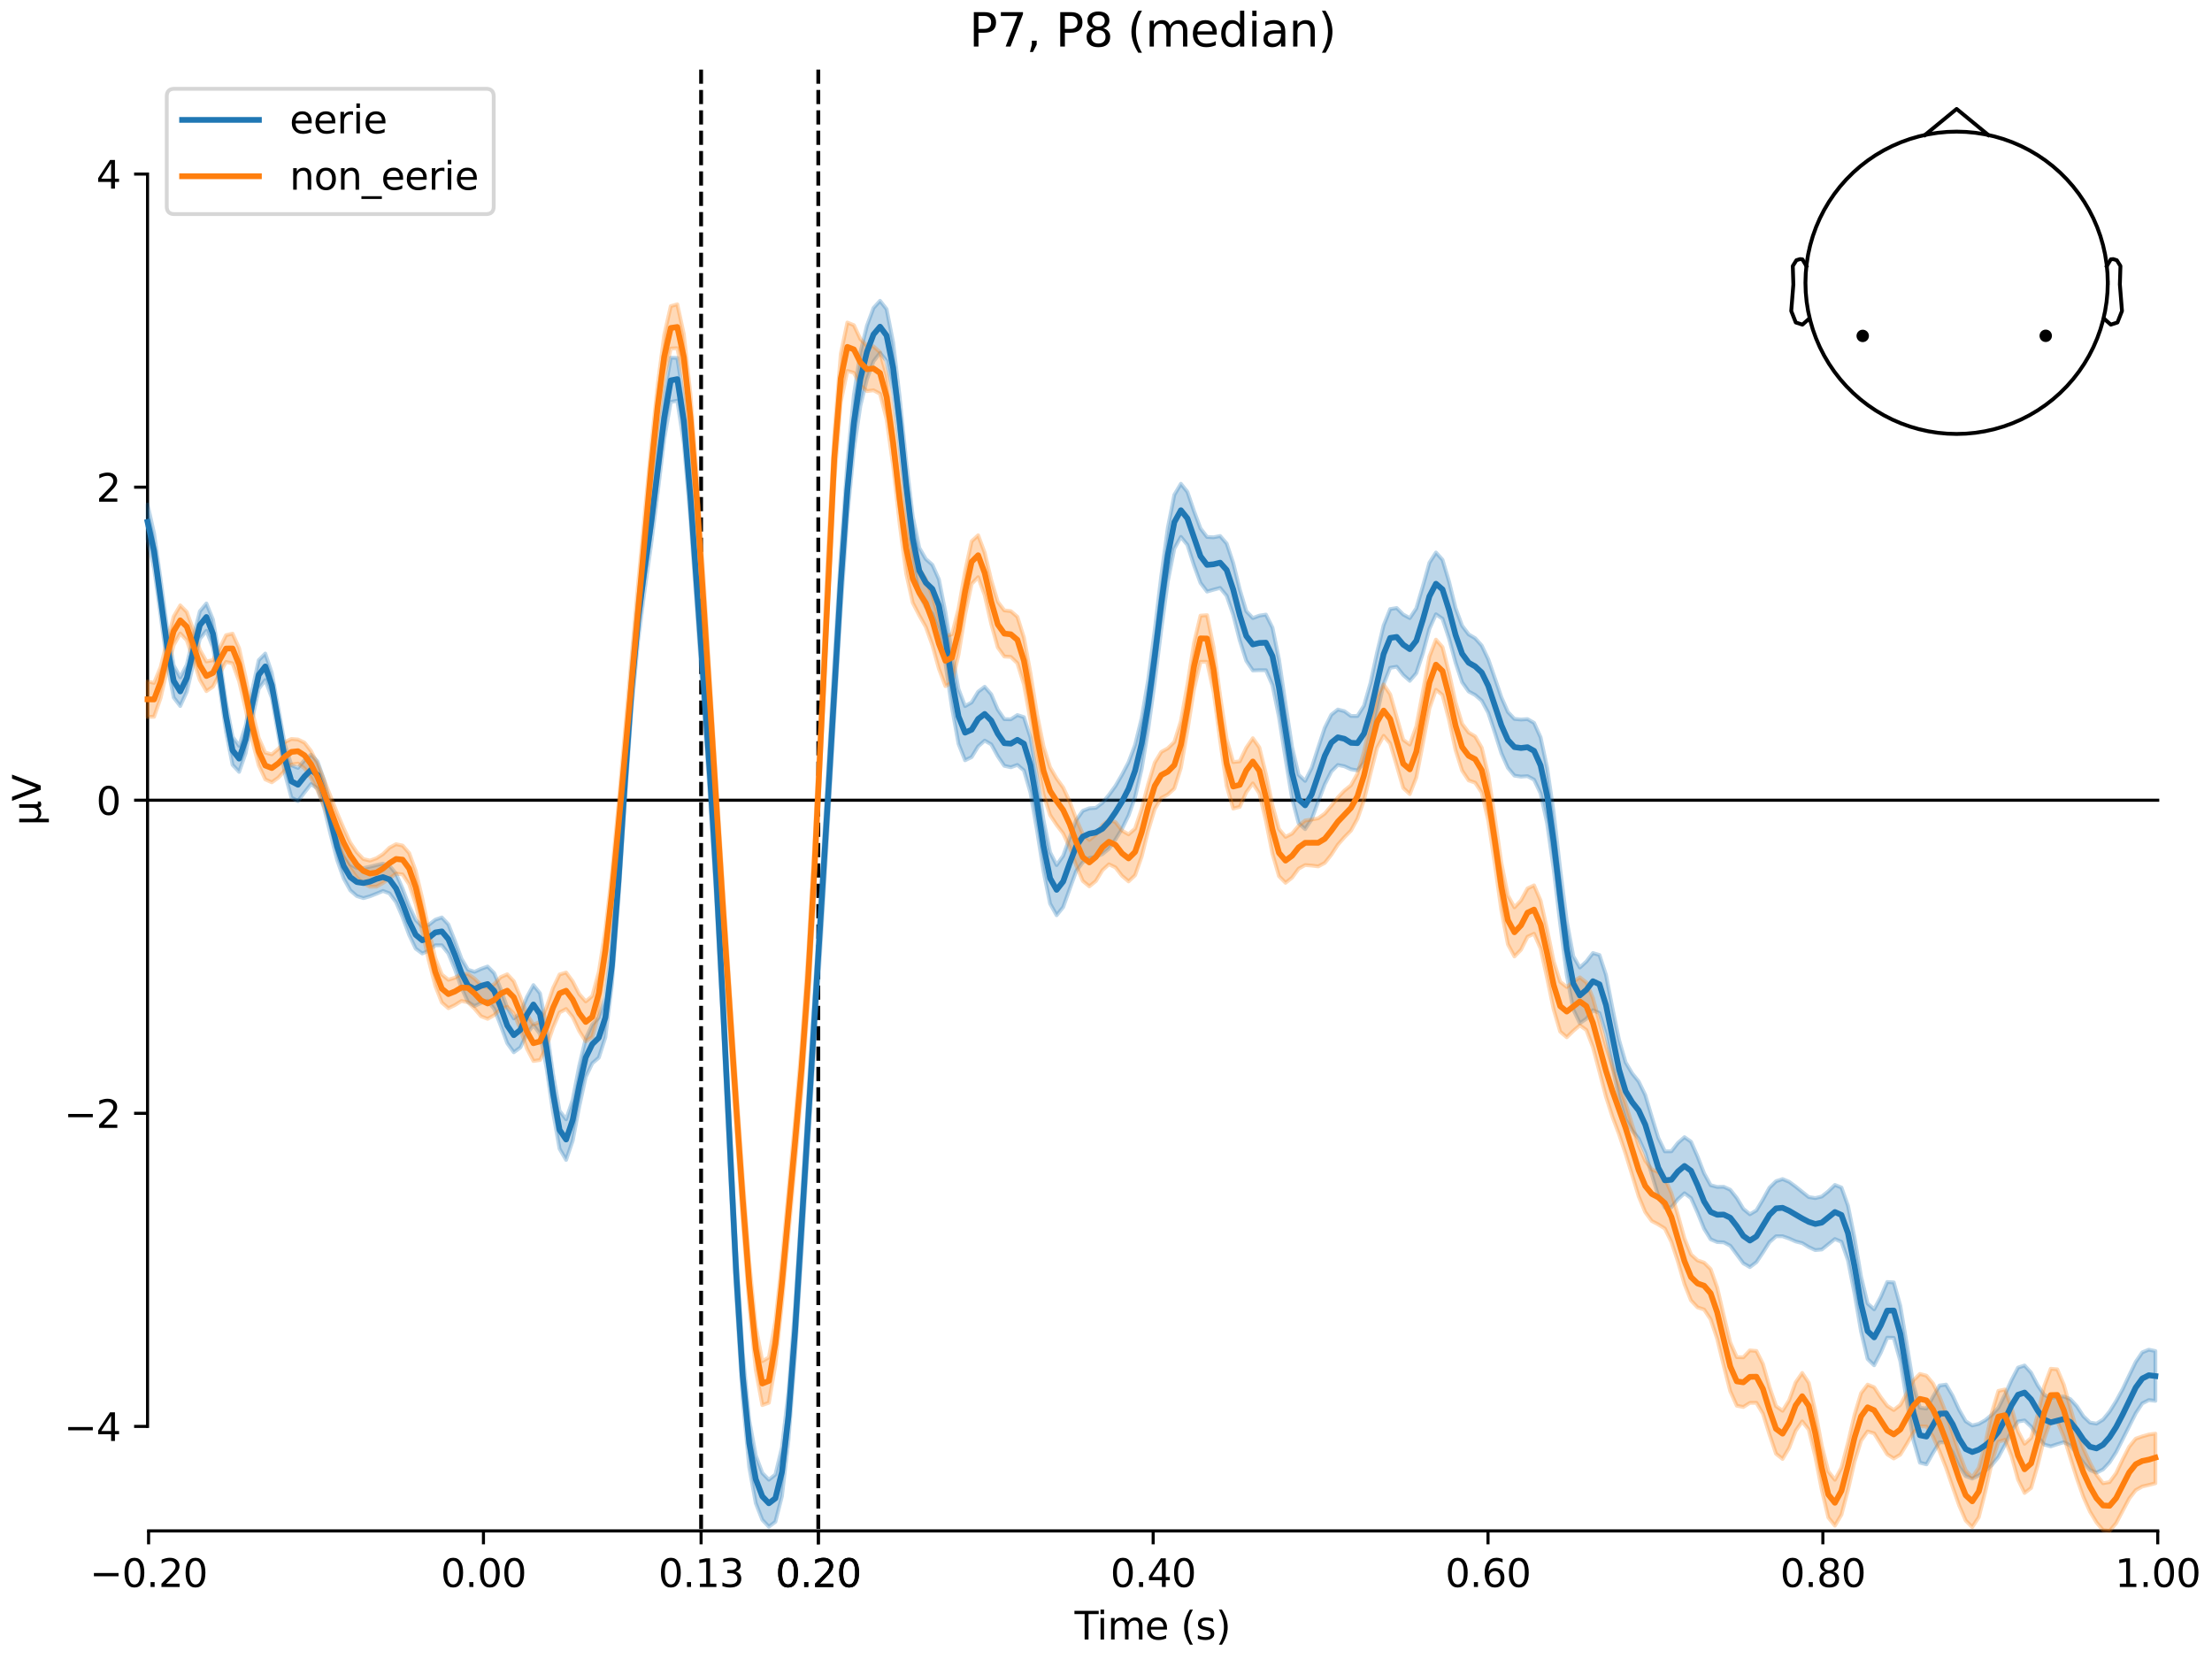 <?xml version="1.0" encoding="utf-8" standalone="no"?>
<!DOCTYPE svg PUBLIC "-//W3C//DTD SVG 1.1//EN"
  "http://www.w3.org/Graphics/SVG/1.1/DTD/svg11.dtd">
<svg xmlns:xlink="http://www.w3.org/1999/xlink" width="576pt" height="432pt" viewBox="0 0 576 432" xmlns="http://www.w3.org/2000/svg" version="1.1">
 <defs>
  <style type="text/css">*{stroke-linejoin: round; stroke-linecap: butt}</style>
 </defs>
 <g id="figure_1">
  <g id="patch_1">
   <path d="M 0 432 
L 576 432 
L 576 0 
L 0 0 
z
" style="fill: #ffffff"/>
  </g>
  <g id="axes_1">
   <g id="patch_2">
    <path d="M 38.421 398.644 
L 561.867 398.644 
L 561.867 18.118 
L 38.421 18.118 
L 38.421 398.644 
z
" style="fill: none; opacity: 0"/>
   </g>
   <g id="patch_3">
    <path d="M 38.421 371.433 
L 38.421 45.329 
" style="fill: none; stroke: #000000; stroke-width: 0.8; stroke-linejoin: miter; stroke-linecap: square"/>
   </g>
   <g id="LineCollection_1">
    <path d="M 182.566 18.118 
L 182.566 398.644 
" clip-path="url(#p939579592b)" style="fill: none; stroke-dasharray: 3.7,1.6; stroke-dashoffset: 0; stroke: #000000"/>
    <path d="M 213.084 18.118 
L 213.084 398.644 
" clip-path="url(#p939579592b)" style="fill: none; stroke-dasharray: 3.7,1.6; stroke-dashoffset: 0; stroke: #000000"/>
   </g>
   <g id="matplotlib.axis_1">
    <g id="xtick_1">
     <g id="line2d_1">
      <defs>
       <path id="mfad7d2e19e" d="M 0 0 
L 0 3.5 
" style="stroke: #000000; stroke-width: 0.8"/>
      </defs>
      <g>
       <use xlink:href="#mfad7d2e19e" x="38.693" y="398.644" style="stroke: #000000; stroke-width: 0.8"/>
      </g>
     </g>
     <g id="text_1">
      <!-- −0.20 -->
      <g transform="translate(23.37 413.242) scale(0.1 -0.1)">
       <defs>
        <path id="DejaVuSans-2212" d="M 678 2272 
L 4684 2272 
L 4684 1741 
L 678 1741 
L 678 2272 
z
" transform="scale(0.016)"/>
        <path id="DejaVuSans-30" d="M 2034 4250 
Q 1547 4250 1301 3770 
Q 1056 3291 1056 2328 
Q 1056 1369 1301 889 
Q 1547 409 2034 409 
Q 2525 409 2770 889 
Q 3016 1369 3016 2328 
Q 3016 3291 2770 3770 
Q 2525 4250 2034 4250 
z
M 2034 4750 
Q 2819 4750 3233 4129 
Q 3647 3509 3647 2328 
Q 3647 1150 3233 529 
Q 2819 -91 2034 -91 
Q 1250 -91 836 529 
Q 422 1150 422 2328 
Q 422 3509 836 4129 
Q 1250 4750 2034 4750 
z
" transform="scale(0.016)"/>
        <path id="DejaVuSans-2e" d="M 684 794 
L 1344 794 
L 1344 0 
L 684 0 
L 684 794 
z
" transform="scale(0.016)"/>
        <path id="DejaVuSans-32" d="M 1228 531 
L 3431 531 
L 3431 0 
L 469 0 
L 469 531 
Q 828 903 1448 1529 
Q 2069 2156 2228 2338 
Q 2531 2678 2651 2914 
Q 2772 3150 2772 3378 
Q 2772 3750 2511 3984 
Q 2250 4219 1831 4219 
Q 1534 4219 1204 4116 
Q 875 4013 500 3803 
L 500 4441 
Q 881 4594 1212 4672 
Q 1544 4750 1819 4750 
Q 2544 4750 2975 4387 
Q 3406 4025 3406 3419 
Q 3406 3131 3298 2873 
Q 3191 2616 2906 2266 
Q 2828 2175 2409 1742 
Q 1991 1309 1228 531 
z
" transform="scale(0.016)"/>
       </defs>
       <use xlink:href="#DejaVuSans-2212"/>
       <use xlink:href="#DejaVuSans-30" transform="translate(83.789 0)"/>
       <use xlink:href="#DejaVuSans-2e" transform="translate(147.412 0)"/>
       <use xlink:href="#DejaVuSans-32" transform="translate(179.199 0)"/>
       <use xlink:href="#DejaVuSans-30" transform="translate(242.822 0)"/>
      </g>
     </g>
    </g>
    <g id="xtick_2">
     <g id="line2d_2">
      <g>
       <use xlink:href="#mfad7d2e19e" x="125.889" y="398.644" style="stroke: #000000; stroke-width: 0.8"/>
      </g>
     </g>
     <g id="text_2">
      <!-- 0.00 -->
      <g transform="translate(114.756 413.242) scale(0.1 -0.1)">
       <use xlink:href="#DejaVuSans-30"/>
       <use xlink:href="#DejaVuSans-2e" transform="translate(63.623 0)"/>
       <use xlink:href="#DejaVuSans-30" transform="translate(95.41 0)"/>
       <use xlink:href="#DejaVuSans-30" transform="translate(159.033 0)"/>
      </g>
     </g>
    </g>
    <g id="xtick_3">
     <g id="line2d_3">
      <g>
       <use xlink:href="#mfad7d2e19e" x="182.566" y="398.644" style="stroke: #000000; stroke-width: 0.8"/>
      </g>
     </g>
     <g id="text_3">
      <!-- 0.13 -->
      <g transform="translate(171.433 413.242) scale(0.1 -0.1)">
       <defs>
        <path id="DejaVuSans-31" d="M 794 531 
L 1825 531 
L 1825 4091 
L 703 3866 
L 703 4441 
L 1819 4666 
L 2450 4666 
L 2450 531 
L 3481 531 
L 3481 0 
L 794 0 
L 794 531 
z
" transform="scale(0.016)"/>
        <path id="DejaVuSans-33" d="M 2597 2516 
Q 3050 2419 3304 2112 
Q 3559 1806 3559 1356 
Q 3559 666 3084 287 
Q 2609 -91 1734 -91 
Q 1441 -91 1130 -33 
Q 819 25 488 141 
L 488 750 
Q 750 597 1062 519 
Q 1375 441 1716 441 
Q 2309 441 2620 675 
Q 2931 909 2931 1356 
Q 2931 1769 2642 2001 
Q 2353 2234 1838 2234 
L 1294 2234 
L 1294 2753 
L 1863 2753 
Q 2328 2753 2575 2939 
Q 2822 3125 2822 3475 
Q 2822 3834 2567 4026 
Q 2313 4219 1838 4219 
Q 1578 4219 1281 4162 
Q 984 4106 628 3988 
L 628 4550 
Q 988 4650 1302 4700 
Q 1616 4750 1894 4750 
Q 2613 4750 3031 4423 
Q 3450 4097 3450 3541 
Q 3450 3153 3228 2886 
Q 3006 2619 2597 2516 
z
" transform="scale(0.016)"/>
       </defs>
       <use xlink:href="#DejaVuSans-30"/>
       <use xlink:href="#DejaVuSans-2e" transform="translate(63.623 0)"/>
       <use xlink:href="#DejaVuSans-31" transform="translate(95.41 0)"/>
       <use xlink:href="#DejaVuSans-33" transform="translate(159.033 0)"/>
      </g>
     </g>
    </g>
    <g id="xtick_4">
     <g id="line2d_4">
      <g>
       <use xlink:href="#mfad7d2e19e" x="213.084" y="398.644" style="stroke: #000000; stroke-width: 0.8"/>
      </g>
     </g>
     <g id="text_4">
      <!-- 0.20 -->
      <g transform="translate(201.952 413.242) scale(0.1 -0.1)">
       <use xlink:href="#DejaVuSans-30"/>
       <use xlink:href="#DejaVuSans-2e" transform="translate(63.623 0)"/>
       <use xlink:href="#DejaVuSans-32" transform="translate(95.41 0)"/>
       <use xlink:href="#DejaVuSans-30" transform="translate(159.033 0)"/>
      </g>
     </g>
    </g>
    <g id="xtick_5">
     <g id="line2d_5">
      <g>
       <use xlink:href="#mfad7d2e19e" x="213.084" y="398.644" style="stroke: #000000; stroke-width: 0.8"/>
      </g>
     </g>
     <g id="text_5">
      <!-- 0.20 -->
      <g transform="translate(201.952 413.242) scale(0.1 -0.1)">
       <use xlink:href="#DejaVuSans-30"/>
       <use xlink:href="#DejaVuSans-2e" transform="translate(63.623 0)"/>
       <use xlink:href="#DejaVuSans-32" transform="translate(95.41 0)"/>
       <use xlink:href="#DejaVuSans-30" transform="translate(159.033 0)"/>
      </g>
     </g>
    </g>
    <g id="xtick_6">
     <g id="line2d_6">
      <g>
       <use xlink:href="#mfad7d2e19e" x="300.28" y="398.644" style="stroke: #000000; stroke-width: 0.8"/>
      </g>
     </g>
     <g id="text_6">
      <!-- 0.40 -->
      <g transform="translate(289.147 413.242) scale(0.1 -0.1)">
       <defs>
        <path id="DejaVuSans-34" d="M 2419 4116 
L 825 1625 
L 2419 1625 
L 2419 4116 
z
M 2253 4666 
L 3047 4666 
L 3047 1625 
L 3713 1625 
L 3713 1100 
L 3047 1100 
L 3047 0 
L 2419 0 
L 2419 1100 
L 313 1100 
L 313 1709 
L 2253 4666 
z
" transform="scale(0.016)"/>
       </defs>
       <use xlink:href="#DejaVuSans-30"/>
       <use xlink:href="#DejaVuSans-2e" transform="translate(63.623 0)"/>
       <use xlink:href="#DejaVuSans-34" transform="translate(95.41 0)"/>
       <use xlink:href="#DejaVuSans-30" transform="translate(159.033 0)"/>
      </g>
     </g>
    </g>
    <g id="xtick_7">
     <g id="line2d_7">
      <g>
       <use xlink:href="#mfad7d2e19e" x="387.476" y="398.644" style="stroke: #000000; stroke-width: 0.8"/>
      </g>
     </g>
     <g id="text_7">
      <!-- 0.60 -->
      <g transform="translate(376.343 413.242) scale(0.1 -0.1)">
       <defs>
        <path id="DejaVuSans-36" d="M 2113 2584 
Q 1688 2584 1439 2293 
Q 1191 2003 1191 1497 
Q 1191 994 1439 701 
Q 1688 409 2113 409 
Q 2538 409 2786 701 
Q 3034 994 3034 1497 
Q 3034 2003 2786 2293 
Q 2538 2584 2113 2584 
z
M 3366 4563 
L 3366 3988 
Q 3128 4100 2886 4159 
Q 2644 4219 2406 4219 
Q 1781 4219 1451 3797 
Q 1122 3375 1075 2522 
Q 1259 2794 1537 2939 
Q 1816 3084 2150 3084 
Q 2853 3084 3261 2657 
Q 3669 2231 3669 1497 
Q 3669 778 3244 343 
Q 2819 -91 2113 -91 
Q 1303 -91 875 529 
Q 447 1150 447 2328 
Q 447 3434 972 4092 
Q 1497 4750 2381 4750 
Q 2619 4750 2861 4703 
Q 3103 4656 3366 4563 
z
" transform="scale(0.016)"/>
       </defs>
       <use xlink:href="#DejaVuSans-30"/>
       <use xlink:href="#DejaVuSans-2e" transform="translate(63.623 0)"/>
       <use xlink:href="#DejaVuSans-36" transform="translate(95.41 0)"/>
       <use xlink:href="#DejaVuSans-30" transform="translate(159.033 0)"/>
      </g>
     </g>
    </g>
    <g id="xtick_8">
     <g id="line2d_8">
      <g>
       <use xlink:href="#mfad7d2e19e" x="474.671" y="398.644" style="stroke: #000000; stroke-width: 0.8"/>
      </g>
     </g>
     <g id="text_8">
      <!-- 0.80 -->
      <g transform="translate(463.538 413.242) scale(0.1 -0.1)">
       <defs>
        <path id="DejaVuSans-38" d="M 2034 2216 
Q 1584 2216 1326 1975 
Q 1069 1734 1069 1313 
Q 1069 891 1326 650 
Q 1584 409 2034 409 
Q 2484 409 2743 651 
Q 3003 894 3003 1313 
Q 3003 1734 2745 1975 
Q 2488 2216 2034 2216 
z
M 1403 2484 
Q 997 2584 770 2862 
Q 544 3141 544 3541 
Q 544 4100 942 4425 
Q 1341 4750 2034 4750 
Q 2731 4750 3128 4425 
Q 3525 4100 3525 3541 
Q 3525 3141 3298 2862 
Q 3072 2584 2669 2484 
Q 3125 2378 3379 2068 
Q 3634 1759 3634 1313 
Q 3634 634 3220 271 
Q 2806 -91 2034 -91 
Q 1263 -91 848 271 
Q 434 634 434 1313 
Q 434 1759 690 2068 
Q 947 2378 1403 2484 
z
M 1172 3481 
Q 1172 3119 1398 2916 
Q 1625 2713 2034 2713 
Q 2441 2713 2670 2916 
Q 2900 3119 2900 3481 
Q 2900 3844 2670 4047 
Q 2441 4250 2034 4250 
Q 1625 4250 1398 4047 
Q 1172 3844 1172 3481 
z
" transform="scale(0.016)"/>
       </defs>
       <use xlink:href="#DejaVuSans-30"/>
       <use xlink:href="#DejaVuSans-2e" transform="translate(63.623 0)"/>
       <use xlink:href="#DejaVuSans-38" transform="translate(95.41 0)"/>
       <use xlink:href="#DejaVuSans-30" transform="translate(159.033 0)"/>
      </g>
     </g>
    </g>
    <g id="xtick_9">
     <g id="line2d_9">
      <g>
       <use xlink:href="#mfad7d2e19e" x="561.867" y="398.644" style="stroke: #000000; stroke-width: 0.8"/>
      </g>
     </g>
     <g id="text_9">
      <!-- 1.00 -->
      <g transform="translate(550.734 413.242) scale(0.1 -0.1)">
       <use xlink:href="#DejaVuSans-31"/>
       <use xlink:href="#DejaVuSans-2e" transform="translate(63.623 0)"/>
       <use xlink:href="#DejaVuSans-30" transform="translate(95.41 0)"/>
       <use xlink:href="#DejaVuSans-30" transform="translate(159.033 0)"/>
      </g>
     </g>
    </g>
    <g id="text_10">
     <!-- Time (s) -->
     <g transform="translate(279.815 426.92) scale(0.1 -0.1)">
      <defs>
       <path id="DejaVuSans-54" d="M -19 4666 
L 3928 4666 
L 3928 4134 
L 2272 4134 
L 2272 0 
L 1638 0 
L 1638 4134 
L -19 4134 
L -19 4666 
z
" transform="scale(0.016)"/>
       <path id="DejaVuSans-69" d="M 603 3500 
L 1178 3500 
L 1178 0 
L 603 0 
L 603 3500 
z
M 603 4863 
L 1178 4863 
L 1178 4134 
L 603 4134 
L 603 4863 
z
" transform="scale(0.016)"/>
       <path id="DejaVuSans-6d" d="M 3328 2828 
Q 3544 3216 3844 3400 
Q 4144 3584 4550 3584 
Q 5097 3584 5394 3201 
Q 5691 2819 5691 2113 
L 5691 0 
L 5113 0 
L 5113 2094 
Q 5113 2597 4934 2840 
Q 4756 3084 4391 3084 
Q 3944 3084 3684 2787 
Q 3425 2491 3425 1978 
L 3425 0 
L 2847 0 
L 2847 2094 
Q 2847 2600 2669 2842 
Q 2491 3084 2119 3084 
Q 1678 3084 1418 2786 
Q 1159 2488 1159 1978 
L 1159 0 
L 581 0 
L 581 3500 
L 1159 3500 
L 1159 2956 
Q 1356 3278 1631 3431 
Q 1906 3584 2284 3584 
Q 2666 3584 2933 3390 
Q 3200 3197 3328 2828 
z
" transform="scale(0.016)"/>
       <path id="DejaVuSans-65" d="M 3597 1894 
L 3597 1613 
L 953 1613 
Q 991 1019 1311 708 
Q 1631 397 2203 397 
Q 2534 397 2845 478 
Q 3156 559 3463 722 
L 3463 178 
Q 3153 47 2828 -22 
Q 2503 -91 2169 -91 
Q 1331 -91 842 396 
Q 353 884 353 1716 
Q 353 2575 817 3079 
Q 1281 3584 2069 3584 
Q 2775 3584 3186 3129 
Q 3597 2675 3597 1894 
z
M 3022 2063 
Q 3016 2534 2758 2815 
Q 2500 3097 2075 3097 
Q 1594 3097 1305 2825 
Q 1016 2553 972 2059 
L 3022 2063 
z
" transform="scale(0.016)"/>
       <path id="DejaVuSans-20" transform="scale(0.016)"/>
       <path id="DejaVuSans-28" d="M 1984 4856 
Q 1566 4138 1362 3434 
Q 1159 2731 1159 2009 
Q 1159 1288 1364 580 
Q 1569 -128 1984 -844 
L 1484 -844 
Q 1016 -109 783 600 
Q 550 1309 550 2009 
Q 550 2706 781 3412 
Q 1013 4119 1484 4856 
L 1984 4856 
z
" transform="scale(0.016)"/>
       <path id="DejaVuSans-73" d="M 2834 3397 
L 2834 2853 
Q 2591 2978 2328 3040 
Q 2066 3103 1784 3103 
Q 1356 3103 1142 2972 
Q 928 2841 928 2578 
Q 928 2378 1081 2264 
Q 1234 2150 1697 2047 
L 1894 2003 
Q 2506 1872 2764 1633 
Q 3022 1394 3022 966 
Q 3022 478 2636 193 
Q 2250 -91 1575 -91 
Q 1294 -91 989 -36 
Q 684 19 347 128 
L 347 722 
Q 666 556 975 473 
Q 1284 391 1588 391 
Q 1994 391 2212 530 
Q 2431 669 2431 922 
Q 2431 1156 2273 1281 
Q 2116 1406 1581 1522 
L 1381 1569 
Q 847 1681 609 1914 
Q 372 2147 372 2553 
Q 372 3047 722 3315 
Q 1072 3584 1716 3584 
Q 2034 3584 2315 3537 
Q 2597 3491 2834 3397 
z
" transform="scale(0.016)"/>
       <path id="DejaVuSans-29" d="M 513 4856 
L 1013 4856 
Q 1481 4119 1714 3412 
Q 1947 2706 1947 2009 
Q 1947 1309 1714 600 
Q 1481 -109 1013 -844 
L 513 -844 
Q 928 -128 1133 580 
Q 1338 1288 1338 2009 
Q 1338 2731 1133 3434 
Q 928 4138 513 4856 
z
" transform="scale(0.016)"/>
      </defs>
      <use xlink:href="#DejaVuSans-54"/>
      <use xlink:href="#DejaVuSans-69" transform="translate(57.959 0)"/>
      <use xlink:href="#DejaVuSans-6d" transform="translate(85.742 0)"/>
      <use xlink:href="#DejaVuSans-65" transform="translate(183.154 0)"/>
      <use xlink:href="#DejaVuSans-20" transform="translate(244.678 0)"/>
      <use xlink:href="#DejaVuSans-28" transform="translate(276.465 0)"/>
      <use xlink:href="#DejaVuSans-73" transform="translate(315.479 0)"/>
      <use xlink:href="#DejaVuSans-29" transform="translate(367.578 0)"/>
     </g>
    </g>
   </g>
   <g id="matplotlib.axis_2">
    <g id="ytick_1">
     <g id="line2d_10">
      <defs>
       <path id="me92eeff73e" d="M 0 0 
L -3.5 0 
" style="stroke: #000000; stroke-width: 0.8"/>
      </defs>
      <g>
       <use xlink:href="#me92eeff73e" x="38.421" y="371.433" style="stroke: #000000; stroke-width: 0.8"/>
      </g>
     </g>
     <g id="text_11">
      <!-- −4 -->
      <g transform="translate(16.678 375.232) scale(0.1 -0.1)">
       <use xlink:href="#DejaVuSans-2212"/>
       <use xlink:href="#DejaVuSans-34" transform="translate(83.789 0)"/>
      </g>
     </g>
    </g>
    <g id="ytick_2">
     <g id="line2d_11">
      <g>
       <use xlink:href="#me92eeff73e" x="38.421" y="289.907" style="stroke: #000000; stroke-width: 0.8"/>
      </g>
     </g>
     <g id="text_12">
      <!-- −2 -->
      <g transform="translate(16.678 293.706) scale(0.1 -0.1)">
       <use xlink:href="#DejaVuSans-2212"/>
       <use xlink:href="#DejaVuSans-32" transform="translate(83.789 0)"/>
      </g>
     </g>
    </g>
    <g id="ytick_3">
     <g id="line2d_12">
      <g>
       <use xlink:href="#me92eeff73e" x="38.421" y="208.381" style="stroke: #000000; stroke-width: 0.8"/>
      </g>
     </g>
     <g id="text_13">
      <!-- 0 -->
      <g transform="translate(25.058 212.18) scale(0.1 -0.1)">
       <use xlink:href="#DejaVuSans-30"/>
      </g>
     </g>
    </g>
    <g id="ytick_4">
     <g id="line2d_13">
      <g>
       <use xlink:href="#me92eeff73e" x="38.421" y="126.855" style="stroke: #000000; stroke-width: 0.8"/>
      </g>
     </g>
     <g id="text_14">
      <!-- 2 -->
      <g transform="translate(25.058 130.654) scale(0.1 -0.1)">
       <use xlink:href="#DejaVuSans-32"/>
      </g>
     </g>
    </g>
    <g id="ytick_5">
     <g id="line2d_14">
      <g>
       <use xlink:href="#me92eeff73e" x="38.421" y="45.329" style="stroke: #000000; stroke-width: 0.8"/>
      </g>
     </g>
     <g id="text_15">
      <!-- 4 -->
      <g transform="translate(25.058 49.128) scale(0.1 -0.1)">
       <use xlink:href="#DejaVuSans-34"/>
      </g>
     </g>
    </g>
    <g id="text_16">
     <!-- µV -->
     <g transform="translate(10.599 214.982) rotate(-90) scale(0.1 -0.1)">
      <defs>
       <path id="DejaVuSans-b5" d="M 544 -1331 
L 544 3500 
L 1119 3500 
L 1119 1325 
Q 1119 872 1334 640 
Q 1550 409 1972 409 
Q 2434 409 2667 671 
Q 2900 934 2900 1459 
L 2900 3500 
L 3475 3500 
L 3475 806 
Q 3475 619 3529 530 
Q 3584 441 3700 441 
Q 3728 441 3778 458 
Q 3828 475 3916 513 
L 3916 50 
Q 3788 -22 3673 -56 
Q 3559 -91 3450 -91 
Q 3234 -91 3106 31 
Q 2978 153 2931 403 
Q 2775 156 2548 32 
Q 2322 -91 2016 -91 
Q 1697 -91 1473 31 
Q 1250 153 1119 397 
L 1119 -1331 
L 544 -1331 
z
" transform="scale(0.016)"/>
       <path id="DejaVuSans-56" d="M 1831 0 
L 50 4666 
L 709 4666 
L 2188 738 
L 3669 4666 
L 4325 4666 
L 2547 0 
L 1831 0 
z
" transform="scale(0.016)"/>
      </defs>
      <use xlink:href="#DejaVuSans-b5"/>
      <use xlink:href="#DejaVuSans-56" transform="translate(63.623 0)"/>
     </g>
    </g>
   </g>
   <g id="patch_4">
    <path d="M 38.693 398.644 
L 561.867 398.644 
" style="fill: none; stroke: #000000; stroke-width: 0.8; stroke-linejoin: miter; stroke-linecap: square"/>
   </g>
   <g id="patch_5">
    <path d="M 38.421 208.381 
L 561.867 208.381 
" style="fill: none; stroke: #000000; stroke-width: 0.8; stroke-linejoin: miter; stroke-linecap: square"/>
   </g>
   <g id="text_17">
    <!-- P7, P8 (median) -->
    <g transform="translate(252.379 12.118) scale(0.12 -0.12)">
     <defs>
      <path id="DejaVuSans-50" d="M 1259 4147 
L 1259 2394 
L 2053 2394 
Q 2494 2394 2734 2622 
Q 2975 2850 2975 3272 
Q 2975 3691 2734 3919 
Q 2494 4147 2053 4147 
L 1259 4147 
z
M 628 4666 
L 2053 4666 
Q 2838 4666 3239 4311 
Q 3641 3956 3641 3272 
Q 3641 2581 3239 2228 
Q 2838 1875 2053 1875 
L 1259 1875 
L 1259 0 
L 628 0 
L 628 4666 
z
" transform="scale(0.016)"/>
      <path id="DejaVuSans-37" d="M 525 4666 
L 3525 4666 
L 3525 4397 
L 1831 0 
L 1172 0 
L 2766 4134 
L 525 4134 
L 525 4666 
z
" transform="scale(0.016)"/>
      <path id="DejaVuSans-2c" d="M 750 794 
L 1409 794 
L 1409 256 
L 897 -744 
L 494 -744 
L 750 256 
L 750 794 
z
" transform="scale(0.016)"/>
      <path id="DejaVuSans-64" d="M 2906 2969 
L 2906 4863 
L 3481 4863 
L 3481 0 
L 2906 0 
L 2906 525 
Q 2725 213 2448 61 
Q 2172 -91 1784 -91 
Q 1150 -91 751 415 
Q 353 922 353 1747 
Q 353 2572 751 3078 
Q 1150 3584 1784 3584 
Q 2172 3584 2448 3432 
Q 2725 3281 2906 2969 
z
M 947 1747 
Q 947 1113 1208 752 
Q 1469 391 1925 391 
Q 2381 391 2643 752 
Q 2906 1113 2906 1747 
Q 2906 2381 2643 2742 
Q 2381 3103 1925 3103 
Q 1469 3103 1208 2742 
Q 947 2381 947 1747 
z
" transform="scale(0.016)"/>
      <path id="DejaVuSans-61" d="M 2194 1759 
Q 1497 1759 1228 1600 
Q 959 1441 959 1056 
Q 959 750 1161 570 
Q 1363 391 1709 391 
Q 2188 391 2477 730 
Q 2766 1069 2766 1631 
L 2766 1759 
L 2194 1759 
z
M 3341 1997 
L 3341 0 
L 2766 0 
L 2766 531 
Q 2569 213 2275 61 
Q 1981 -91 1556 -91 
Q 1019 -91 701 211 
Q 384 513 384 1019 
Q 384 1609 779 1909 
Q 1175 2209 1959 2209 
L 2766 2209 
L 2766 2266 
Q 2766 2663 2505 2880 
Q 2244 3097 1772 3097 
Q 1472 3097 1187 3025 
Q 903 2953 641 2809 
L 641 3341 
Q 956 3463 1253 3523 
Q 1550 3584 1831 3584 
Q 2591 3584 2966 3190 
Q 3341 2797 3341 1997 
z
" transform="scale(0.016)"/>
      <path id="DejaVuSans-6e" d="M 3513 2113 
L 3513 0 
L 2938 0 
L 2938 2094 
Q 2938 2591 2744 2837 
Q 2550 3084 2163 3084 
Q 1697 3084 1428 2787 
Q 1159 2491 1159 1978 
L 1159 0 
L 581 0 
L 581 3500 
L 1159 3500 
L 1159 2956 
Q 1366 3272 1645 3428 
Q 1925 3584 2291 3584 
Q 2894 3584 3203 3211 
Q 3513 2838 3513 2113 
z
" transform="scale(0.016)"/>
     </defs>
     <use xlink:href="#DejaVuSans-50"/>
     <use xlink:href="#DejaVuSans-37" transform="translate(60.303 0)"/>
     <use xlink:href="#DejaVuSans-2c" transform="translate(123.926 0)"/>
     <use xlink:href="#DejaVuSans-20" transform="translate(155.713 0)"/>
     <use xlink:href="#DejaVuSans-50" transform="translate(187.5 0)"/>
     <use xlink:href="#DejaVuSans-38" transform="translate(247.803 0)"/>
     <use xlink:href="#DejaVuSans-20" transform="translate(311.426 0)"/>
     <use xlink:href="#DejaVuSans-28" transform="translate(343.213 0)"/>
     <use xlink:href="#DejaVuSans-6d" transform="translate(382.227 0)"/>
     <use xlink:href="#DejaVuSans-65" transform="translate(479.639 0)"/>
     <use xlink:href="#DejaVuSans-64" transform="translate(541.162 0)"/>
     <use xlink:href="#DejaVuSans-69" transform="translate(604.639 0)"/>
     <use xlink:href="#DejaVuSans-61" transform="translate(632.422 0)"/>
     <use xlink:href="#DejaVuSans-6e" transform="translate(693.701 0)"/>
     <use xlink:href="#DejaVuSans-29" transform="translate(757.08 0)"/>
    </g>
   </g>
   <g id="legend_1">
    <g id="patch_6">
     <path d="M 45.421 55.753 
L 126.563 55.753 
Q 128.563 55.753 128.563 53.753 
L 128.563 25.118 
Q 128.563 23.118 126.563 23.118 
L 45.421 23.118 
Q 43.421 23.118 43.421 25.118 
L 43.421 53.753 
Q 43.421 55.753 45.421 55.753 
z
" style="fill: #ffffff; opacity: 0.8; stroke: #cccccc; stroke-linejoin: miter"/>
    </g>
    <g id="line2d_15">
     <path d="M 47.421 31.217 
L 57.421 31.217 
L 67.421 31.217 
" style="fill: none; stroke: #1f77b4; stroke-width: 1.5; stroke-linecap: square"/>
    </g>
    <g id="text_18">
     <!-- eerie -->
     <g transform="translate(75.421 34.717) scale(0.1 -0.1)">
      <defs>
       <path id="DejaVuSans-72" d="M 2631 2963 
Q 2534 3019 2420 3045 
Q 2306 3072 2169 3072 
Q 1681 3072 1420 2755 
Q 1159 2438 1159 1844 
L 1159 0 
L 581 0 
L 581 3500 
L 1159 3500 
L 1159 2956 
Q 1341 3275 1631 3429 
Q 1922 3584 2338 3584 
Q 2397 3584 2469 3576 
Q 2541 3569 2628 3553 
L 2631 2963 
z
" transform="scale(0.016)"/>
      </defs>
      <use xlink:href="#DejaVuSans-65"/>
      <use xlink:href="#DejaVuSans-65" transform="translate(61.523 0)"/>
      <use xlink:href="#DejaVuSans-72" transform="translate(123.047 0)"/>
      <use xlink:href="#DejaVuSans-69" transform="translate(164.16 0)"/>
      <use xlink:href="#DejaVuSans-65" transform="translate(191.943 0)"/>
     </g>
    </g>
    <g id="line2d_16">
     <path d="M 47.421 45.895 
L 57.421 45.895 
L 67.421 45.895 
" style="fill: none; stroke: #ff7f0e; stroke-width: 1.5; stroke-linecap: square"/>
    </g>
    <g id="text_19">
     <!-- non_eerie -->
     <g transform="translate(75.421 49.395) scale(0.1 -0.1)">
      <defs>
       <path id="DejaVuSans-6f" d="M 1959 3097 
Q 1497 3097 1228 2736 
Q 959 2375 959 1747 
Q 959 1119 1226 758 
Q 1494 397 1959 397 
Q 2419 397 2687 759 
Q 2956 1122 2956 1747 
Q 2956 2369 2687 2733 
Q 2419 3097 1959 3097 
z
M 1959 3584 
Q 2709 3584 3137 3096 
Q 3566 2609 3566 1747 
Q 3566 888 3137 398 
Q 2709 -91 1959 -91 
Q 1206 -91 779 398 
Q 353 888 353 1747 
Q 353 2609 779 3096 
Q 1206 3584 1959 3584 
z
" transform="scale(0.016)"/>
       <path id="DejaVuSans-5f" d="M 3263 -1063 
L 3263 -1509 
L -63 -1509 
L -63 -1063 
L 3263 -1063 
z
" transform="scale(0.016)"/>
      </defs>
      <use xlink:href="#DejaVuSans-6e"/>
      <use xlink:href="#DejaVuSans-6f" transform="translate(63.379 0)"/>
      <use xlink:href="#DejaVuSans-6e" transform="translate(124.561 0)"/>
      <use xlink:href="#DejaVuSans-5f" transform="translate(187.939 0)"/>
      <use xlink:href="#DejaVuSans-65" transform="translate(237.939 0)"/>
      <use xlink:href="#DejaVuSans-65" transform="translate(299.463 0)"/>
      <use xlink:href="#DejaVuSans-72" transform="translate(360.986 0)"/>
      <use xlink:href="#DejaVuSans-69" transform="translate(402.1 0)"/>
      <use xlink:href="#DejaVuSans-65" transform="translate(429.883 0)"/>
     </g>
    </g>
   </g>
   <g id="FillBetweenPolyCollection_1">
    <defs>
     <path id="m384079b235" d="M 38.421 -300.623 
L 38.421 -291.631 
L 40.124 -283.944 
L 41.827 -271.741 
L 43.53 -259.038 
L 45.233 -250.361 
L 46.936 -248.153 
L 48.639 -251.882 
L 50.342 -259.046 
L 52.045 -265.627 
L 53.748 -267.754 
L 55.451 -263.388 
L 57.154 -253.361 
L 58.857 -241.469 
L 60.56 -232.828 
L 62.263 -231.001 
L 63.966 -235.865 
L 65.669 -244.697 
L 67.372 -252.623 
L 69.075 -254.929 
L 70.778 -250.301 
L 72.481 -240.591 
L 74.184 -230.545 
L 75.887 -224.317 
L 77.59 -223.397 
L 79.294 -225.658 
L 80.997 -227.832 
L 82.7 -226.665 
L 84.403 -221.596 
L 86.106 -214.632 
L 87.809 -208 
L 89.512 -203.217 
L 91.215 -200.161 
L 92.918 -198.669 
L 94.621 -198.119 
L 96.324 -198.603 
L 98.027 -199.278 
L 99.73 -199.993 
L 101.433 -199.367 
L 103.136 -197.07 
L 104.839 -193.135 
L 106.542 -188.543 
L 108.245 -184.975 
L 109.948 -183.72 
L 111.651 -184.447 
L 113.354 -185.844 
L 115.057 -185.845 
L 116.76 -183.688 
L 118.463 -179.582 
L 120.166 -174.775 
L 121.87 -171.085 
L 123.573 -170.027 
L 125.276 -170.844 
L 126.979 -171.416 
L 128.682 -169.311 
L 130.385 -164.935 
L 132.088 -160.349 
L 133.791 -157.992 
L 135.494 -159.239 
L 137.197 -162.774 
L 138.9 -165.057 
L 140.603 -162.78 
L 142.306 -153.969 
L 144.009 -142.363 
L 145.712 -132.857 
L 147.415 -129.96 
L 149.118 -134.923 
L 150.821 -143.78 
L 152.524 -151.561 
L 154.227 -155.116 
L 155.93 -156.59 
L 157.633 -161.875 
L 159.336 -175.575 
L 161.039 -197.406 
L 162.742 -223.199 
L 164.446 -247.011 
L 166.149 -265.056 
L 167.852 -278.27 
L 169.555 -290.16 
L 171.258 -303.614 
L 172.961 -317.651 
L 174.664 -327.323 
L 176.367 -327.655 
L 178.07 -316.577 
L 179.773 -296.851 
L 181.476 -272.989 
L 183.179 -248.828 
L 184.882 -223.808 
L 186.585 -196.025 
L 188.288 -163.785 
L 189.991 -128.362 
L 191.694 -94.73 
L 193.397 -67.703 
L 195.1 -49.934 
L 196.803 -40.573 
L 198.506 -36.23 
L 200.209 -34.443 
L 201.912 -35.74 
L 203.615 -42.38 
L 205.318 -56.951 
L 207.022 -78.87 
L 208.725 -105.609 
L 210.428 -133.545 
L 212.131 -161.108 
L 213.834 -188.203 
L 215.537 -216.352 
L 217.24 -245.165 
L 218.943 -273.287 
L 220.646 -297.401 
L 222.349 -314.94 
L 224.052 -326.368 
L 225.755 -333.251 
L 227.458 -337.902 
L 229.161 -340.112 
L 230.864 -338.015 
L 232.567 -329.739 
L 234.27 -315.84 
L 235.973 -299.589 
L 237.676 -285.697 
L 239.379 -277.155 
L 241.082 -273.94 
L 242.785 -272.224 
L 244.488 -267.874 
L 246.191 -259.203 
L 247.894 -247.739 
L 249.598 -238.306 
L 251.301 -234.026 
L 253.004 -234.84 
L 254.707 -237.635 
L 256.41 -239.145 
L 258.113 -238.174 
L 259.816 -235.081 
L 261.519 -232.583 
L 263.222 -232.198 
L 264.925 -232.814 
L 266.628 -231.384 
L 268.331 -225.581 
L 270.034 -215.804 
L 271.737 -205.08 
L 273.44 -196.693 
L 275.143 -193.671 
L 276.846 -195.787 
L 278.549 -200.527 
L 280.252 -205.201 
L 281.955 -207.461 
L 283.658 -208.556 
L 285.361 -208.926 
L 287.064 -209.59 
L 288.767 -210.989 
L 290.47 -213.398 
L 292.174 -216.174 
L 293.877 -219.657 
L 295.58 -224.464 
L 297.283 -231.74 
L 298.986 -241.981 
L 300.689 -254.345 
L 302.392 -268.016 
L 304.095 -280.561 
L 305.798 -289.139 
L 307.501 -292.197 
L 309.204 -290.1 
L 310.907 -284.808 
L 312.61 -280.195 
L 314.313 -277.955 
L 316.016 -278.448 
L 317.719 -278.903 
L 319.422 -276.849 
L 321.125 -271.907 
L 322.828 -265.235 
L 324.531 -259.922 
L 326.234 -257.409 
L 327.937 -257.476 
L 329.64 -257.478 
L 331.343 -253.584 
L 333.046 -245.272 
L 334.75 -234.427 
L 336.453 -224.096 
L 338.156 -217.632 
L 339.859 -216.101 
L 341.562 -218.658 
L 343.265 -223.262 
L 344.968 -227.746 
L 346.671 -231.099 
L 348.374 -232.794 
L 350.077 -232.461 
L 351.78 -231.688 
L 353.483 -231.378 
L 355.186 -233.33 
L 356.889 -238.61 
L 358.592 -246.202 
L 360.295 -253.828 
L 361.998 -258.109 
L 363.701 -258.384 
L 365.404 -256.222 
L 367.107 -254.71 
L 368.81 -256.705 
L 370.513 -261.884 
L 372.216 -268.248 
L 373.919 -272.037 
L 375.622 -270.89 
L 377.326 -265.726 
L 379.029 -259.438 
L 380.732 -254.337 
L 382.435 -251.937 
L 384.138 -251.023 
L 385.841 -249.54 
L 387.544 -246.375 
L 389.247 -241.24 
L 390.95 -235.868 
L 392.653 -232.061 
L 394.356 -230.028 
L 396.059 -229.766 
L 397.762 -229.883 
L 399.465 -228.974 
L 401.168 -225.391 
L 402.871 -217.59 
L 404.574 -205.601 
L 406.277 -191.371 
L 407.98 -178.093 
L 409.683 -169.118 
L 411.386 -165.562 
L 413.089 -166.713 
L 414.792 -168.946 
L 416.495 -168.195 
L 418.198 -162.69 
L 419.902 -154.197 
L 421.605 -145.984 
L 423.308 -140.535 
L 425.011 -137.626 
L 426.714 -135.5 
L 428.417 -131.807 
L 430.12 -126.184 
L 431.823 -120.53 
L 433.526 -117.527 
L 435.229 -117.63 
L 436.932 -119.72 
L 438.635 -121.275 
L 440.338 -120.015 
L 442.041 -116.229 
L 443.744 -112.046 
L 445.447 -109.293 
L 447.15 -108.564 
L 448.853 -108.494 
L 450.556 -107.615 
L 452.259 -105.324 
L 453.962 -103.045 
L 455.665 -102.044 
L 457.368 -103.331 
L 459.071 -105.856 
L 460.774 -108.547 
L 462.478 -110.074 
L 464.181 -110.079 
L 465.884 -109.488 
L 467.587 -108.726 
L 469.29 -108.289 
L 470.993 -107.259 
L 472.696 -106.469 
L 474.399 -106.631 
L 476.102 -107.996 
L 477.805 -109.357 
L 479.508 -108.644 
L 481.211 -103.781 
L 482.914 -95.189 
L 484.617 -85.272 
L 486.32 -78.126 
L 488.023 -76.476 
L 489.726 -79.712 
L 491.429 -83.658 
L 493.132 -83.631 
L 494.835 -77.566 
L 496.538 -67.123 
L 498.241 -56.982 
L 499.944 -51.117 
L 501.647 -50.686 
L 503.35 -53.679 
L 505.054 -56.438 
L 506.757 -56.397 
L 508.46 -53.82 
L 510.163 -50.057 
L 511.866 -47.621 
L 513.569 -46.977 
L 515.272 -47.801 
L 516.975 -48.993 
L 518.678 -50.514 
L 520.381 -52.575 
L 522.084 -55.761 
L 523.787 -59.327 
L 525.49 -61.834 
L 527.193 -62.118 
L 528.896 -60.495 
L 530.599 -57.957 
L 532.302 -55.843 
L 534.005 -55.364 
L 535.708 -55.929 
L 537.411 -56.447 
L 539.114 -55.584 
L 540.817 -53.466 
L 542.52 -51.068 
L 544.223 -49.196 
L 545.926 -48.503 
L 547.63 -49.365 
L 549.333 -51.214 
L 551.036 -53.845 
L 552.739 -57.212 
L 554.442 -60.594 
L 556.145 -63.992 
L 557.848 -66.567 
L 559.551 -67.424 
L 561.254 -67.228 
L 561.254 -80.188 
L 561.254 -80.188 
L 559.551 -80.545 
L 557.848 -79.858 
L 556.145 -77.367 
L 554.442 -73.866 
L 552.739 -70.278 
L 551.036 -67.163 
L 549.333 -64.432 
L 547.63 -62.35 
L 545.926 -61.294 
L 544.223 -61.573 
L 542.52 -63.2 
L 540.817 -65.808 
L 539.114 -67.675 
L 537.411 -68.352 
L 535.708 -68.303 
L 534.005 -67.96 
L 532.302 -68.785 
L 530.599 -71.277 
L 528.896 -74.54 
L 527.193 -76.426 
L 525.49 -75.876 
L 523.787 -72.607 
L 522.084 -68.858 
L 520.381 -65.421 
L 518.678 -63.603 
L 516.975 -62.196 
L 515.272 -61.229 
L 513.569 -60.817 
L 511.866 -61.905 
L 510.163 -64.871 
L 508.46 -68.555 
L 506.757 -71.454 
L 505.054 -71.214 
L 503.35 -68.319 
L 501.647 -65.219 
L 499.944 -65.435 
L 498.241 -71.364 
L 496.538 -81.86 
L 494.835 -91.947 
L 493.132 -98.061 
L 491.429 -98.166 
L 489.726 -94.261 
L 488.023 -91.061 
L 486.32 -92.578 
L 484.617 -99.596 
L 482.914 -109.664 
L 481.211 -118.033 
L 479.508 -122.772 
L 477.805 -123.447 
L 476.102 -121.801 
L 474.399 -120.429 
L 472.696 -120.016 
L 470.993 -120.29 
L 469.29 -121.648 
L 467.587 -123.018 
L 465.884 -124.267 
L 464.181 -124.972 
L 462.478 -124.417 
L 460.774 -122.742 
L 459.071 -119.675 
L 457.368 -116.824 
L 455.665 -115.806 
L 453.962 -117.217 
L 452.259 -120.04 
L 450.556 -122.196 
L 448.853 -122.962 
L 447.15 -122.933 
L 445.447 -123.381 
L 443.744 -126.469 
L 442.041 -130.851 
L 440.338 -134.706 
L 438.635 -135.88 
L 436.932 -134.399 
L 435.229 -132.206 
L 433.526 -132.192 
L 431.823 -135.684 
L 430.12 -141.192 
L 428.417 -146.88 
L 426.714 -150.372 
L 425.011 -152.498 
L 423.308 -155.358 
L 421.605 -161.18 
L 419.902 -169.372 
L 418.198 -178.14 
L 416.495 -183.328 
L 414.792 -183.825 
L 413.089 -181.63 
L 411.386 -180.063 
L 409.683 -182.998 
L 407.98 -192.164 
L 406.277 -205.65 
L 404.574 -220.448 
L 402.871 -232.05 
L 401.168 -240.002 
L 399.465 -243.761 
L 397.762 -244.75 
L 396.059 -244.636 
L 394.356 -244.8 
L 392.653 -246.599 
L 390.95 -250.458 
L 389.247 -255.435 
L 387.544 -260.331 
L 385.841 -263.888 
L 384.138 -265.806 
L 382.435 -266.808 
L 380.732 -269.065 
L 379.029 -273.648 
L 377.326 -280.557 
L 375.622 -286.245 
L 373.919 -288.129 
L 372.216 -285.472 
L 370.513 -279.369 
L 368.81 -273.593 
L 367.107 -271.053 
L 365.404 -271.981 
L 363.701 -273.676 
L 361.998 -273.398 
L 360.295 -269.162 
L 358.592 -262.122 
L 356.889 -254.211 
L 355.186 -248.245 
L 353.483 -245.559 
L 351.78 -245.563 
L 350.077 -246.804 
L 348.374 -247.236 
L 346.671 -245.888 
L 344.968 -242.492 
L 343.265 -237.372 
L 341.562 -232.06 
L 339.859 -228.661 
L 338.156 -230.251 
L 336.453 -237.484 
L 334.75 -248.707 
L 333.046 -260.298 
L 331.343 -268.571 
L 329.64 -271.958 
L 327.937 -271.693 
L 326.234 -271.058 
L 324.531 -272.849 
L 322.828 -278.516 
L 321.125 -285.39 
L 319.422 -290.464 
L 317.719 -292.421 
L 316.016 -292.087 
L 314.313 -292.179 
L 312.61 -294.396 
L 310.907 -298.946 
L 309.204 -303.907 
L 307.501 -306.026 
L 305.798 -303.155 
L 304.095 -294.562 
L 302.392 -282.05 
L 300.689 -267.939 
L 298.986 -254.999 
L 297.283 -244.989 
L 295.58 -238.057 
L 293.877 -233.532 
L 292.174 -230.29 
L 290.47 -227.357 
L 288.767 -225.007 
L 287.064 -222.953 
L 285.361 -221.639 
L 283.658 -221.527 
L 281.955 -220.866 
L 280.252 -218.481 
L 278.549 -213.867 
L 276.846 -209.147 
L 275.143 -206.74 
L 273.44 -210.06 
L 271.737 -218.384 
L 270.034 -229.881 
L 268.331 -239.966 
L 266.628 -245.258 
L 264.925 -245.805 
L 263.222 -244.693 
L 261.519 -244.742 
L 259.816 -247.223 
L 258.113 -251.212 
L 256.41 -253.167 
L 254.707 -251.874 
L 253.004 -249.087 
L 251.301 -248.134 
L 249.598 -252.562 
L 247.894 -261.769 
L 246.191 -272.578 
L 244.488 -281.134 
L 242.785 -284.938 
L 241.082 -286.434 
L 239.379 -289.354 
L 237.676 -297.59 
L 235.973 -311.896 
L 234.27 -328.624 
L 232.567 -342.862 
L 230.864 -351.506 
L 229.161 -353.668 
L 227.458 -351.8 
L 225.755 -347.216 
L 224.052 -340.298 
L 222.349 -329.113 
L 220.646 -311.63 
L 218.943 -287.546 
L 217.24 -259.302 
L 215.537 -229.905 
L 213.834 -201.302 
L 212.131 -173.844 
L 210.428 -146.428 
L 208.725 -118.321 
L 207.022 -91.564 
L 205.318 -69.601 
L 203.615 -55.078 
L 201.912 -48.039 
L 200.209 -46.686 
L 198.506 -48.439 
L 196.803 -52.993 
L 195.1 -62.238 
L 193.397 -79.913 
L 191.694 -106.663 
L 189.991 -140.583 
L 188.288 -176.146 
L 186.585 -208.435 
L 184.882 -236.178 
L 183.179 -260.953 
L 181.476 -285.298 
L 179.773 -308.587 
L 178.07 -327.957 
L 176.367 -338.804 
L 174.664 -338.872 
L 172.961 -329.18 
L 171.258 -315.207 
L 169.555 -301.572 
L 167.852 -289.461 
L 166.149 -276.087 
L 164.446 -257.959 
L 162.742 -233.873 
L 161.039 -207.928 
L 159.336 -185.879 
L 157.633 -172.325 
L 155.93 -167.023 
L 154.227 -165.221 
L 152.524 -161.593 
L 150.821 -154.446 
L 149.118 -145.582 
L 147.415 -140.534 
L 145.712 -142.736 
L 144.009 -152.306 
L 142.306 -164.411 
L 140.603 -173.355 
L 138.9 -175.484 
L 137.197 -172.349 
L 135.494 -168.167 
L 133.791 -166.813 
L 132.088 -169.561 
L 130.385 -174.472 
L 128.682 -178.6 
L 126.979 -180.321 
L 125.276 -179.717 
L 123.573 -178.948 
L 121.87 -179.49 
L 120.166 -182.363 
L 118.463 -186.962 
L 116.76 -191.275 
L 115.057 -193.102 
L 113.354 -192.508 
L 111.651 -191.168 
L 109.948 -190.761 
L 108.245 -192.446 
L 106.542 -196.051 
L 104.839 -200.566 
L 103.136 -204.493 
L 101.433 -206.551 
L 99.73 -207.11 
L 98.027 -206.727 
L 96.324 -206.303 
L 94.621 -205.951 
L 92.918 -205.998 
L 91.215 -206.922 
L 89.512 -209.698 
L 87.809 -214.879 
L 86.106 -221.88 
L 84.403 -228.844 
L 82.7 -233.692 
L 80.997 -235.473 
L 79.294 -234.056 
L 77.59 -232.043 
L 75.887 -232.726 
L 74.184 -238.128 
L 72.481 -247.562 
L 70.778 -256.816 
L 69.075 -261.816 
L 67.372 -260.099 
L 65.669 -252.359 
L 63.966 -243.061 
L 62.263 -237.786 
L 60.56 -240.145 
L 58.857 -249.081 
L 57.154 -260.937 
L 55.451 -270.662 
L 53.748 -274.856 
L 52.045 -272.819 
L 50.342 -266.095 
L 48.639 -258.888 
L 46.936 -255.62 
L 45.233 -258.717 
L 43.53 -268.353 
L 41.827 -281.1 
L 40.124 -293.14 
L 38.421 -300.623 
z
" style="stroke: #1f77b4; stroke-opacity: 0.3"/>
    </defs>
    <g>
     <use xlink:href="#m384079b235" x="0" y="432" style="fill: #1f77b4; fill-opacity: 0.3; stroke: #1f77b4; stroke-opacity: 0.3"/>
    </g>
   </g>
   <g id="FillBetweenPolyCollection_2">
    <defs>
     <path id="md7f0e1099d" d="M 38.421 -254.555 
L 38.421 -245.323 
L 40.124 -245.358 
L 41.827 -250.26 
L 43.53 -257.682 
L 45.233 -264.035 
L 46.936 -267.055 
L 48.639 -265.277 
L 50.342 -260.232 
L 52.045 -254.936 
L 53.748 -252.03 
L 55.451 -253.176 
L 57.154 -256.525 
L 58.857 -259.628 
L 60.56 -259.269 
L 62.263 -254.613 
L 63.966 -247.269 
L 65.669 -239.193 
L 67.372 -232.713 
L 69.075 -229.053 
L 70.778 -228.286 
L 72.481 -229.499 
L 74.184 -231.418 
L 75.887 -232.922 
L 77.59 -233.161 
L 79.294 -231.945 
L 80.997 -229.417 
L 82.7 -226.164 
L 84.403 -222.096 
L 86.106 -217.463 
L 87.809 -212.866 
L 89.512 -208.759 
L 91.215 -205.804 
L 92.918 -203.495 
L 94.621 -201.941 
L 96.324 -201.121 
L 98.027 -201.131 
L 99.73 -202.077 
L 101.433 -203.282 
L 103.136 -204.516 
L 104.839 -204.299 
L 106.542 -201.722 
L 108.245 -196.622 
L 109.948 -189.511 
L 111.651 -181.903 
L 113.354 -175.262 
L 115.057 -170.94 
L 116.76 -169.461 
L 118.463 -170.279 
L 120.166 -171.345 
L 121.87 -171.005 
L 123.573 -169.339 
L 125.276 -167.351 
L 126.979 -166.694 
L 128.682 -167.653 
L 130.385 -169.269 
L 132.088 -169.827 
L 133.791 -168.086 
L 135.494 -164.06 
L 137.197 -158.955 
L 138.9 -155.72 
L 140.603 -155.974 
L 142.306 -159.422 
L 144.009 -164.379 
L 145.712 -168.357 
L 147.415 -169.258 
L 149.118 -167.175 
L 150.821 -163.532 
L 152.524 -160.836 
L 154.227 -161.982 
L 155.93 -168.098 
L 157.633 -179.188 
L 159.336 -194.112 
L 161.039 -211.423 
L 162.742 -229.954 
L 164.446 -249.044 
L 166.149 -268.096 
L 167.852 -286.812 
L 169.555 -304.945 
L 171.258 -321.19 
L 172.961 -333.921 
L 174.664 -341.233 
L 176.367 -341.327 
L 178.07 -333.314 
L 179.773 -317.472 
L 181.476 -295.714 
L 183.179 -270.168 
L 184.882 -243.18 
L 186.585 -216.018 
L 188.288 -189.662 
L 189.991 -163.898 
L 191.694 -138.422 
L 193.397 -113.942 
L 195.1 -92.069 
L 196.803 -75.23 
L 198.506 -66.119 
L 200.209 -66.732 
L 201.912 -76.656 
L 203.615 -92.478 
L 205.318 -110.59 
L 207.022 -128.952 
L 208.725 -147.807 
L 210.428 -170.783 
L 212.131 -200.393 
L 213.834 -236.449 
L 215.537 -274.133 
L 217.24 -306.442 
L 218.943 -327.321 
L 220.646 -335.407 
L 222.349 -334.931 
L 224.052 -331.679 
L 225.755 -330.157 
L 227.458 -330.369 
L 229.161 -329.467 
L 230.864 -322.863 
L 232.567 -310.669 
L 234.27 -295.543 
L 235.973 -282.652 
L 237.676 -275.057 
L 239.379 -271.745 
L 241.082 -268.741 
L 242.785 -264.004 
L 244.488 -257.853 
L 246.191 -253.333 
L 247.894 -254.28 
L 249.598 -261.516 
L 251.301 -271.909 
L 253.004 -279.949 
L 254.707 -281.695 
L 256.41 -277.035 
L 258.113 -269.553 
L 259.816 -263.42 
L 261.519 -261.045 
L 263.222 -260.935 
L 264.925 -259.292 
L 266.628 -253.788 
L 268.331 -244.401 
L 270.034 -233.793 
L 271.737 -225.083 
L 273.44 -219.76 
L 275.143 -217.187 
L 276.846 -214.967 
L 278.549 -211.349 
L 280.252 -206.609 
L 281.955 -202.602 
L 283.658 -201.193 
L 285.361 -202.581 
L 287.064 -205.38 
L 288.767 -206.937 
L 290.47 -206.117 
L 292.174 -203.932 
L 293.877 -202.484 
L 295.58 -204.093 
L 297.283 -208.94 
L 298.986 -215.691 
L 300.689 -221.294 
L 302.392 -224.212 
L 304.095 -225.112 
L 305.798 -226.662 
L 307.501 -232.061 
L 309.204 -241.724 
L 310.907 -252.472 
L 312.61 -259.668 
L 314.313 -259.664 
L 316.016 -251.833 
L 317.719 -239.175 
L 319.422 -227.365 
L 321.125 -221.452 
L 322.828 -221.891 
L 324.531 -225.7 
L 326.234 -228.012 
L 327.937 -225.381 
L 329.64 -218.261 
L 331.343 -209.707 
L 333.046 -203.848 
L 334.75 -202.12 
L 336.453 -203.464 
L 338.156 -205.797 
L 339.859 -206.735 
L 341.562 -206.608 
L 343.265 -206.392 
L 344.968 -207.298 
L 346.671 -209.425 
L 348.374 -212.039 
L 350.077 -213.978 
L 351.78 -215.699 
L 353.483 -218.794 
L 355.186 -223.648 
L 356.889 -230.64 
L 358.592 -237.278 
L 360.295 -240.395 
L 361.998 -238.381 
L 363.701 -232.663 
L 365.404 -226.803 
L 367.107 -225.214 
L 368.81 -229.562 
L 370.513 -238.355 
L 372.216 -247.507 
L 373.919 -252.379 
L 375.622 -251.029 
L 377.326 -244.536 
L 379.029 -236.685 
L 380.732 -231.335 
L 382.435 -228.781 
L 384.138 -228.186 
L 385.841 -225.608 
L 387.544 -218.319 
L 389.247 -207.003 
L 390.95 -194.929 
L 392.653 -186.112 
L 394.356 -182.936 
L 396.059 -184.684 
L 397.762 -188.072 
L 399.465 -188.857 
L 401.168 -184.989 
L 402.871 -177.284 
L 404.574 -169.133 
L 406.277 -163.358 
L 407.98 -161.901 
L 409.683 -163.553 
L 411.386 -165 
L 413.089 -163.786 
L 414.792 -159.338 
L 416.495 -152.927 
L 418.198 -146.405 
L 419.902 -141.122 
L 421.605 -136.609 
L 423.308 -131.547 
L 425.011 -126.043 
L 426.714 -120.456 
L 428.417 -116.37 
L 430.12 -114.051 
L 431.823 -113.157 
L 433.526 -112.085 
L 435.229 -108.617 
L 436.932 -103.473 
L 438.635 -97.622 
L 440.338 -93.373 
L 442.041 -91.559 
L 443.744 -91.001 
L 445.447 -88.457 
L 447.15 -83.362 
L 448.853 -76.402 
L 450.556 -69.727 
L 452.259 -65.955 
L 453.962 -65.619 
L 455.665 -66.691 
L 457.368 -66.713 
L 459.071 -63.861 
L 460.774 -58.456 
L 462.478 -53.437 
L 464.181 -52.093 
L 465.884 -54.955 
L 467.587 -59.424 
L 469.29 -61.869 
L 470.993 -59.735 
L 472.696 -52.719 
L 474.399 -43.981 
L 476.102 -36.836 
L 477.805 -34.72 
L 479.508 -37.582 
L 481.211 -44.012 
L 482.914 -51.348 
L 484.617 -56.84 
L 486.32 -59.252 
L 488.023 -58.748 
L 489.726 -56.041 
L 491.429 -53.293 
L 493.132 -52.212 
L 494.835 -53.218 
L 496.538 -55.993 
L 498.241 -58.924 
L 499.944 -60.597 
L 501.647 -60.541 
L 503.35 -57.899 
L 505.054 -54.061 
L 506.757 -49.777 
L 508.46 -44.817 
L 510.163 -39.982 
L 511.866 -36.054 
L 513.569 -34.344 
L 515.272 -36.926 
L 516.975 -43.58 
L 518.678 -51.188 
L 520.381 -56.57 
L 522.084 -57.1 
L 523.787 -52.859 
L 525.49 -46.729 
L 527.193 -43.238 
L 528.896 -44.534 
L 530.599 -50.426 
L 532.302 -57.381 
L 534.005 -61.958 
L 535.708 -61.943 
L 537.411 -57.859 
L 539.114 -52.395 
L 540.817 -47.01 
L 542.52 -42.179 
L 544.223 -38.379 
L 545.926 -35.566 
L 547.63 -33.551 
L 549.333 -33.356 
L 551.036 -35.36 
L 552.739 -38.572 
L 554.442 -41.783 
L 556.145 -43.971 
L 557.848 -44.918 
L 559.551 -45.315 
L 561.254 -45.762 
L 561.254 -58.692 
L 561.254 -58.692 
L 559.551 -58.454 
L 557.848 -57.965 
L 556.145 -57.374 
L 554.442 -55.291 
L 552.739 -51.972 
L 551.036 -48.392 
L 549.333 -46.077 
L 547.63 -45.773 
L 545.926 -47.954 
L 544.223 -51.104 
L 542.52 -54.782 
L 540.817 -59.429 
L 539.114 -65.416 
L 537.411 -71.422 
L 535.708 -75.431 
L 534.005 -75.572 
L 532.302 -71.004 
L 530.599 -63.588 
L 528.896 -57.558 
L 527.193 -56.052 
L 525.49 -59.315 
L 523.787 -65.492 
L 522.084 -70.187 
L 520.381 -69.815 
L 518.678 -64.196 
L 516.975 -56.16 
L 515.272 -49.804 
L 513.569 -47.318 
L 511.866 -49.11 
L 510.163 -53.591 
L 508.46 -58.807 
L 506.757 -64.004 
L 505.054 -68.292 
L 503.35 -71.757 
L 501.647 -73.774 
L 499.944 -74.23 
L 498.241 -72.555 
L 496.538 -69.235 
L 494.835 -66.17 
L 493.132 -64.832 
L 491.429 -65.934 
L 489.726 -68.193 
L 488.023 -70.767 
L 486.32 -71.445 
L 484.617 -69.213 
L 482.914 -63.585 
L 481.211 -56.3 
L 479.508 -49.825 
L 477.805 -46.673 
L 476.102 -48.821 
L 474.399 -55.505 
L 472.696 -64.586 
L 470.993 -71.917 
L 469.29 -74.487 
L 467.587 -72.034 
L 465.884 -67.362 
L 464.181 -64.631 
L 462.478 -65.839 
L 460.774 -70.829 
L 459.071 -76.827 
L 457.368 -80.209 
L 455.665 -80.363 
L 453.962 -78.553 
L 452.259 -78.603 
L 450.556 -82.418 
L 448.853 -89.476 
L 447.15 -96.746 
L 445.447 -101.528 
L 443.744 -103.214 
L 442.041 -103.798 
L 440.338 -105.344 
L 438.635 -109.499 
L 436.932 -115.624 
L 435.229 -121.316 
L 433.526 -125.112 
L 431.823 -126.78 
L 430.12 -127.508 
L 428.417 -129.75 
L 426.714 -133.675 
L 425.011 -139.122 
L 423.308 -144.619 
L 421.605 -149.512 
L 419.902 -154.152 
L 418.198 -159.546 
L 416.495 -165.885 
L 414.792 -172.115 
L 413.089 -176.165 
L 411.386 -177.495 
L 409.683 -176.365 
L 407.98 -174.984 
L 406.277 -176.334 
L 404.574 -181.665 
L 402.871 -189.959 
L 401.168 -197.497 
L 399.465 -201.453 
L 397.762 -200.647 
L 396.059 -197.53 
L 394.356 -195.728 
L 392.653 -198.82 
L 390.95 -207.307 
L 389.247 -219.215 
L 387.544 -230.152 
L 385.841 -237.295 
L 384.138 -240.244 
L 382.435 -241.254 
L 380.732 -243.522 
L 379.029 -249.09 
L 377.326 -256.832 
L 375.622 -263.504 
L 373.919 -265.448 
L 372.216 -261.064 
L 370.513 -251.95 
L 368.81 -242.847 
L 367.107 -238.118 
L 365.404 -239.356 
L 363.701 -245.267 
L 361.998 -251.201 
L 360.295 -253.777 
L 358.592 -250.792 
L 356.889 -244 
L 355.186 -236.265 
L 353.483 -230.56 
L 351.78 -227.505 
L 350.077 -226.13 
L 348.374 -224.342 
L 346.671 -222.175 
L 344.968 -220.155 
L 343.265 -218.921 
L 341.562 -218.599 
L 339.859 -218.339 
L 338.156 -216.962 
L 336.453 -214.94 
L 334.75 -214.082 
L 333.046 -216.114 
L 331.343 -222.321 
L 329.64 -230.462 
L 327.937 -237.36 
L 326.234 -239.774 
L 324.531 -237.294 
L 322.828 -233.751 
L 321.125 -233.563 
L 319.422 -239.579 
L 317.719 -250.859 
L 316.016 -263.499 
L 314.313 -271.812 
L 312.61 -271.684 
L 310.907 -264.523 
L 309.204 -253.719 
L 307.501 -244.244 
L 305.798 -238.797 
L 304.095 -237.138 
L 302.392 -236.201 
L 300.689 -233.405 
L 298.986 -227.84 
L 297.283 -221.352 
L 295.58 -216.24 
L 293.877 -214.739 
L 292.174 -215.708 
L 290.47 -217.923 
L 288.767 -218.544 
L 287.064 -217.168 
L 285.361 -214.683 
L 283.658 -213.283 
L 281.955 -214.82 
L 280.252 -218.714 
L 278.549 -223.258 
L 276.846 -226.928 
L 275.143 -229.298 
L 273.44 -232.196 
L 271.737 -237.643 
L 270.034 -246.055 
L 268.331 -256.752 
L 266.628 -265.971 
L 264.925 -271.383 
L 263.222 -272.863 
L 261.519 -273.057 
L 259.816 -275.295 
L 258.113 -280.961 
L 256.41 -288.09 
L 254.707 -292.623 
L 253.004 -291.045 
L 251.301 -283.211 
L 249.598 -273.477 
L 247.894 -266.83 
L 246.191 -266.363 
L 244.488 -270.981 
L 242.785 -276.774 
L 241.082 -281.206 
L 239.379 -283.857 
L 237.676 -287.765 
L 235.973 -295.742 
L 234.27 -308.324 
L 232.567 -322.822 
L 230.864 -334.294 
L 229.161 -340.269 
L 227.458 -341.794 
L 225.755 -341.951 
L 224.052 -343.692 
L 222.349 -347.324 
L 220.646 -348.011 
L 218.943 -339.859 
L 217.24 -318.87 
L 215.537 -286.793 
L 213.834 -249.63 
L 212.131 -213.732 
L 210.428 -183.719 
L 208.725 -159.824 
L 207.022 -140.163 
L 205.318 -121.969 
L 203.615 -103.781 
L 201.912 -87.991 
L 200.209 -78.524 
L 198.506 -77.56 
L 196.803 -86.604 
L 195.1 -103.5 
L 193.397 -125.679 
L 191.694 -150 
L 189.991 -175.116 
L 188.288 -200.969 
L 186.585 -227.397 
L 184.882 -254.949 
L 183.179 -282.246 
L 181.476 -307.828 
L 179.773 -329.551 
L 178.07 -344.967 
L 176.367 -352.765 
L 174.664 -352.279 
L 172.961 -344.779 
L 171.258 -331.774 
L 169.555 -315.674 
L 167.852 -297.891 
L 166.149 -279.821 
L 164.446 -260.769 
L 162.742 -241.645 
L 161.039 -222.402 
L 159.336 -204.649 
L 157.633 -189.834 
L 155.93 -178.92 
L 154.227 -172.642 
L 152.524 -171.234 
L 150.821 -173.157 
L 149.118 -176.467 
L 147.415 -178.77 
L 145.712 -178.247 
L 144.009 -174.72 
L 142.306 -169.683 
L 140.603 -165.906 
L 138.9 -165.205 
L 137.197 -167.864 
L 135.494 -172.446 
L 133.791 -176.491 
L 132.088 -178.303 
L 130.385 -177.563 
L 128.682 -175.727 
L 126.979 -174.853 
L 125.276 -175.52 
L 123.573 -177.164 
L 121.87 -178.409 
L 120.166 -178.396 
L 118.463 -177.404 
L 116.76 -176.864 
L 115.057 -178.243 
L 113.354 -182.513 
L 111.651 -189.806 
L 109.948 -198.119 
L 108.245 -205.246 
L 106.542 -209.869 
L 104.839 -211.813 
L 103.136 -212.174 
L 101.433 -211.271 
L 99.73 -209.606 
L 98.027 -208.512 
L 96.324 -207.904 
L 94.621 -208.308 
L 92.918 -210.069 
L 91.215 -212.575 
L 89.512 -216.283 
L 87.809 -220.242 
L 86.106 -224.549 
L 84.403 -228.837 
L 82.7 -233.068 
L 80.997 -236.441 
L 79.294 -238.625 
L 77.59 -239.439 
L 75.887 -239.58 
L 74.184 -238.771 
L 72.481 -237.006 
L 70.778 -235.582 
L 69.075 -236.009 
L 67.372 -239.84 
L 65.669 -246.932 
L 63.966 -255.561 
L 62.263 -263.218 
L 60.56 -267.002 
L 58.857 -266.605 
L 57.154 -263.132 
L 55.451 -260.088 
L 53.748 -259.768 
L 52.045 -262.79 
L 50.342 -268.025 
L 48.639 -272.641 
L 46.936 -274.367 
L 45.233 -271.472 
L 43.53 -265.096 
L 41.827 -258.297 
L 40.124 -254.173 
L 38.421 -254.555 
z
" style="stroke: #ff7f0e; stroke-opacity: 0.3"/>
    </defs>
    <g>
     <use xlink:href="#md7f0e1099d" x="0" y="432" style="fill: #ff7f0e; fill-opacity: 0.3; stroke: #ff7f0e; stroke-opacity: 0.3"/>
    </g>
   </g>
   <g id="line2d_17">
    <path d="M 38.421 135.898 
L 40.124 143.468 
L 43.53 168.239 
L 45.233 177.295 
L 46.936 180.041 
L 48.639 176.518 
L 50.342 169.386 
L 52.045 162.789 
L 53.748 160.671 
L 55.451 165.021 
L 57.154 174.898 
L 58.857 186.627 
L 60.56 195.388 
L 62.263 197.539 
L 63.966 192.565 
L 65.669 183.567 
L 67.372 175.727 
L 69.075 173.542 
L 70.778 178.407 
L 74.184 197.617 
L 75.887 203.462 
L 77.59 204.342 
L 79.294 202.198 
L 80.997 200.462 
L 82.7 201.813 
L 84.403 206.751 
L 87.809 220.522 
L 89.512 225.531 
L 91.215 228.416 
L 92.918 229.684 
L 94.621 229.939 
L 96.324 229.568 
L 98.027 228.865 
L 99.73 228.395 
L 101.433 229.012 
L 103.136 231.351 
L 104.839 235.328 
L 106.542 239.878 
L 108.245 243.424 
L 109.948 244.843 
L 111.651 244.191 
L 113.354 242.809 
L 115.057 242.535 
L 116.76 244.564 
L 118.463 248.703 
L 120.166 253.383 
L 121.87 256.661 
L 123.573 257.539 
L 125.276 256.716 
L 126.979 256.245 
L 128.682 258.019 
L 130.385 262.256 
L 132.088 267.047 
L 133.791 269.551 
L 135.494 268.187 
L 137.197 264.254 
L 138.9 261.576 
L 140.603 264.069 
L 142.306 272.792 
L 144.009 284.712 
L 145.712 294.228 
L 147.415 296.724 
L 149.118 291.67 
L 150.821 282.822 
L 152.524 275.361 
L 154.227 271.885 
L 155.93 270.22 
L 157.633 264.96 
L 159.336 251.48 
L 161.039 229.499 
L 162.742 203.473 
L 164.446 179.533 
L 166.149 161.37 
L 167.852 148.168 
L 169.555 136.201 
L 172.961 108.739 
L 174.664 99.057 
L 176.367 98.722 
L 178.07 109.585 
L 179.773 129.194 
L 183.179 177.113 
L 184.882 201.997 
L 186.585 229.826 
L 188.288 262.243 
L 191.694 331.354 
L 193.397 358.243 
L 195.1 375.797 
L 196.803 385.205 
L 198.506 389.658 
L 200.209 391.449 
L 201.912 390.15 
L 203.615 383.298 
L 205.318 368.76 
L 207.022 346.773 
L 210.428 291.975 
L 215.537 208.839 
L 218.943 151.612 
L 220.646 127.669 
L 222.349 110.05 
L 224.052 98.669 
L 225.755 91.618 
L 227.458 87.088 
L 229.161 85.069 
L 230.864 87.373 
L 232.567 95.814 
L 234.27 109.934 
L 235.973 126.341 
L 237.676 140.288 
L 239.379 148.598 
L 241.082 151.733 
L 242.785 153.353 
L 244.488 157.666 
L 246.191 166.334 
L 247.894 177.338 
L 249.598 186.554 
L 251.301 190.782 
L 253.004 190.018 
L 254.707 187.217 
L 256.41 185.913 
L 258.113 187.633 
L 259.816 191.045 
L 261.519 193.516 
L 263.222 193.638 
L 264.925 192.652 
L 266.628 193.667 
L 268.331 199.207 
L 270.034 209.103 
L 271.737 220.314 
L 273.44 228.717 
L 275.143 231.707 
L 276.846 229.537 
L 278.549 224.758 
L 280.252 220.335 
L 281.955 217.855 
L 283.658 217.083 
L 285.361 216.765 
L 287.064 215.814 
L 288.767 213.952 
L 290.47 211.494 
L 292.174 208.722 
L 293.877 205.39 
L 295.58 200.667 
L 297.283 193.6 
L 298.986 183.596 
L 300.689 170.966 
L 302.392 157.164 
L 304.095 144.617 
L 305.798 135.969 
L 307.501 132.865 
L 309.204 135.004 
L 312.61 144.837 
L 314.313 147.095 
L 316.016 146.931 
L 317.719 146.519 
L 319.422 148.419 
L 321.125 153.503 
L 322.828 160.188 
L 324.531 165.607 
L 326.234 167.814 
L 327.937 167.426 
L 329.64 167.358 
L 331.343 170.837 
L 333.046 179.101 
L 336.453 201.236 
L 338.156 208.13 
L 339.859 209.703 
L 341.562 206.857 
L 344.968 196.811 
L 346.671 193.375 
L 348.374 191.996 
L 350.077 192.376 
L 351.78 193.427 
L 353.483 193.51 
L 355.186 191.01 
L 356.889 185.317 
L 360.295 170.3 
L 361.998 166.119 
L 363.701 165.86 
L 365.404 167.876 
L 367.107 169.029 
L 368.81 166.841 
L 370.513 161.371 
L 372.216 155.277 
L 373.919 152.005 
L 375.622 153.476 
L 377.326 158.848 
L 379.029 165.337 
L 380.732 170.22 
L 382.435 172.562 
L 384.138 173.533 
L 385.841 175.129 
L 387.544 178.59 
L 390.95 188.837 
L 392.653 192.693 
L 394.356 194.542 
L 396.059 194.774 
L 397.762 194.57 
L 399.465 195.52 
L 401.168 199.315 
L 402.871 207.218 
L 404.574 219.25 
L 406.277 233.634 
L 407.98 247.05 
L 409.683 256.095 
L 411.386 259.2 
L 413.089 257.753 
L 414.792 255.511 
L 416.495 256.313 
L 418.198 261.722 
L 421.605 278.535 
L 423.308 284.157 
L 425.011 287.009 
L 426.714 289.166 
L 428.417 292.852 
L 431.823 304.085 
L 433.526 307.348 
L 435.229 307.206 
L 436.932 305.053 
L 438.635 303.614 
L 440.338 304.864 
L 442.041 308.612 
L 443.744 312.859 
L 445.447 315.585 
L 447.15 316.315 
L 448.853 316.268 
L 450.556 317.087 
L 452.259 319.289 
L 453.962 321.84 
L 455.665 323.036 
L 457.368 321.958 
L 460.774 316.331 
L 462.478 314.661 
L 464.181 314.511 
L 465.884 315.287 
L 469.29 317.278 
L 470.993 318.17 
L 472.696 318.716 
L 474.399 318.361 
L 477.805 315.612 
L 479.508 316.37 
L 481.211 321.123 
L 482.914 329.754 
L 484.617 339.58 
L 486.32 346.628 
L 488.023 348.247 
L 489.726 345.164 
L 491.429 341.29 
L 493.132 341.264 
L 494.835 347.288 
L 498.241 367.836 
L 499.944 373.732 
L 501.647 374.067 
L 505.054 368.113 
L 506.757 368.049 
L 508.46 370.854 
L 510.163 374.636 
L 511.866 377.33 
L 513.569 378.1 
L 515.272 377.485 
L 516.975 376.357 
L 518.678 374.951 
L 520.381 372.825 
L 522.084 369.636 
L 523.787 365.96 
L 525.49 363.192 
L 527.193 362.622 
L 528.896 364.405 
L 530.599 367.312 
L 532.302 369.637 
L 534.005 370.385 
L 537.411 369.506 
L 539.114 370.278 
L 540.817 372.371 
L 542.52 374.907 
L 544.223 376.721 
L 545.926 377.155 
L 547.63 376.205 
L 549.333 374.253 
L 551.036 371.601 
L 552.739 368.335 
L 556.145 361.301 
L 557.848 358.959 
L 559.551 358.104 
L 561.254 358.32 
L 561.254 358.32 
" style="fill: none; stroke: #1f77b4; stroke-width: 1.5; stroke-linecap: square"/>
   </g>
   <g id="line2d_18">
    <path d="M 38.421 182.1 
L 40.124 182.135 
L 41.827 177.556 
L 43.53 170.58 
L 45.233 164.338 
L 46.936 161.538 
L 48.639 163.18 
L 50.342 168.005 
L 52.045 173.22 
L 53.748 176.026 
L 55.451 175.222 
L 57.154 171.922 
L 58.857 168.879 
L 60.56 168.861 
L 62.263 173.078 
L 63.966 180.588 
L 65.669 188.969 
L 67.372 195.694 
L 69.075 199.339 
L 70.778 199.993 
L 72.481 198.768 
L 74.184 197.028 
L 75.887 195.793 
L 77.59 195.614 
L 79.294 196.686 
L 80.997 198.995 
L 82.7 202.384 
L 84.403 206.562 
L 87.809 215.53 
L 89.512 219.48 
L 91.215 222.734 
L 92.918 225.19 
L 94.621 226.786 
L 96.324 227.461 
L 98.027 227.205 
L 99.73 226.169 
L 101.433 224.758 
L 103.136 223.681 
L 104.839 223.855 
L 106.542 226.16 
L 108.245 231.047 
L 109.948 238.126 
L 111.651 246.073 
L 113.354 253.037 
L 115.057 257.45 
L 116.76 258.852 
L 118.463 258.173 
L 120.166 257.156 
L 121.87 257.246 
L 123.573 258.693 
L 125.276 260.515 
L 126.979 261.299 
L 128.682 260.422 
L 130.385 258.717 
L 132.088 257.98 
L 133.791 259.688 
L 135.494 263.824 
L 137.197 268.638 
L 138.9 271.643 
L 140.603 271.167 
L 142.306 267.421 
L 144.009 262.393 
L 145.712 258.672 
L 147.415 257.984 
L 149.118 260.286 
L 150.821 263.846 
L 152.524 266.111 
L 154.227 264.794 
L 155.93 258.643 
L 157.633 247.628 
L 159.336 232.659 
L 161.039 215.101 
L 169.555 122.007 
L 171.258 105.805 
L 172.961 92.906 
L 174.664 85.407 
L 176.367 85.152 
L 178.07 93.044 
L 179.773 108.664 
L 181.476 130.397 
L 184.882 183.189 
L 188.288 236.918 
L 191.694 287.912 
L 193.397 312.267 
L 195.1 334.27 
L 196.803 351.247 
L 198.506 360.26 
L 200.209 359.582 
L 201.912 349.858 
L 203.615 334.058 
L 207.022 297.52 
L 208.725 278.255 
L 210.428 255.075 
L 212.131 225.233 
L 217.24 119.359 
L 218.943 98.538 
L 220.646 90.335 
L 222.349 90.991 
L 224.052 94.405 
L 225.755 96.141 
L 227.458 95.95 
L 229.161 97.133 
L 230.864 103.34 
L 232.567 115.299 
L 234.27 129.989 
L 235.973 142.767 
L 237.676 150.685 
L 239.379 154.365 
L 241.082 157.042 
L 242.785 161.53 
L 244.488 167.62 
L 246.191 172.068 
L 247.894 171.227 
L 249.598 164.228 
L 251.301 154.163 
L 253.004 146.298 
L 254.707 144.589 
L 256.41 149.182 
L 258.113 156.629 
L 259.816 162.596 
L 261.519 164.986 
L 263.222 165.169 
L 264.925 166.61 
L 266.628 172.044 
L 268.331 181.415 
L 270.034 192.049 
L 271.737 200.733 
L 273.44 205.945 
L 275.143 208.596 
L 276.846 210.935 
L 278.549 214.595 
L 280.252 219.302 
L 281.955 223.218 
L 283.658 224.569 
L 285.361 223.167 
L 287.064 220.636 
L 288.767 219.196 
L 290.47 220.005 
L 292.174 222.212 
L 293.877 223.521 
L 295.58 221.835 
L 297.283 216.802 
L 298.986 210.181 
L 300.689 204.651 
L 302.392 201.825 
L 304.095 200.936 
L 305.798 199.222 
L 307.501 193.896 
L 309.204 184.46 
L 310.907 173.644 
L 312.61 166.238 
L 314.313 166.276 
L 316.016 174.391 
L 317.719 187.122 
L 319.422 198.78 
L 321.125 204.804 
L 322.828 204.372 
L 324.531 200.606 
L 326.234 198.297 
L 327.937 200.707 
L 329.64 207.649 
L 331.343 216.003 
L 333.046 222.094 
L 334.75 224.096 
L 336.453 222.838 
L 338.156 220.665 
L 339.859 219.456 
L 343.265 219.45 
L 344.968 218.426 
L 346.671 216.304 
L 348.374 213.964 
L 351.78 210.38 
L 353.483 207.333 
L 355.186 201.889 
L 356.889 194.614 
L 358.592 187.982 
L 360.295 185.033 
L 361.998 187.241 
L 365.404 198.879 
L 367.107 200.335 
L 368.81 195.726 
L 372.216 177.751 
L 373.919 173.078 
L 375.622 174.722 
L 377.326 181.251 
L 379.029 188.998 
L 380.732 194.526 
L 382.435 196.799 
L 384.138 197.697 
L 385.841 200.561 
L 387.544 207.762 
L 389.247 218.9 
L 390.95 230.859 
L 392.653 239.621 
L 394.356 242.753 
L 396.059 240.962 
L 397.762 237.662 
L 399.465 236.857 
L 401.168 240.708 
L 402.871 248.325 
L 404.574 256.525 
L 406.277 261.999 
L 407.98 263.408 
L 411.386 260.773 
L 413.089 261.998 
L 414.792 266.341 
L 418.198 278.855 
L 419.902 284.174 
L 423.308 293.715 
L 426.714 304.718 
L 428.417 308.814 
L 430.12 310.905 
L 431.823 311.791 
L 433.526 313.295 
L 435.229 316.901 
L 438.635 328.419 
L 440.338 332.55 
L 442.041 334.21 
L 443.744 334.79 
L 445.447 336.765 
L 447.15 341.722 
L 450.556 355.821 
L 452.259 359.695 
L 453.962 359.955 
L 455.665 358.532 
L 457.368 358.498 
L 459.071 361.685 
L 460.774 367.216 
L 462.478 372.062 
L 464.181 373.319 
L 465.884 370.474 
L 467.587 365.953 
L 469.29 363.581 
L 470.993 366.061 
L 472.696 373.242 
L 474.399 382.25 
L 476.102 389.199 
L 477.805 391.323 
L 479.508 388.211 
L 481.211 381.615 
L 482.914 374.322 
L 484.617 368.817 
L 486.32 366.462 
L 488.023 367.22 
L 491.429 372.487 
L 493.132 373.51 
L 494.835 372.232 
L 498.241 366.06 
L 499.944 364.27 
L 501.647 364.666 
L 503.35 367.05 
L 505.054 370.705 
L 506.757 375.072 
L 510.163 385.106 
L 511.866 389.363 
L 513.569 390.94 
L 515.272 388.388 
L 516.975 381.994 
L 518.678 374.264 
L 520.381 368.887 
L 522.084 368.518 
L 523.787 372.946 
L 525.49 379.031 
L 527.193 382.595 
L 528.896 381.071 
L 530.599 375.086 
L 532.302 367.91 
L 534.005 363.293 
L 535.708 363.238 
L 537.411 367.206 
L 540.817 378.765 
L 542.52 383.416 
L 544.223 387.135 
L 545.926 390.124 
L 547.63 392.02 
L 549.333 392.103 
L 551.036 390.104 
L 554.442 383.428 
L 556.145 381.28 
L 557.848 380.428 
L 559.551 380.085 
L 561.254 379.563 
L 561.254 379.563 
" style="fill: none; stroke: #ff7f0e; stroke-width: 1.5; stroke-linecap: square"/>
   </g>
  </g>
  <g id="axes_2">
   <g id="PathCollection_1">
    <defs>
     <path id="C0_0_45a1df6079" d="M 0 1.118 
C 0.297 1.118 0.581 1 0.791 0.791 
C 1 0.581 1.118 0.297 1.118 -0 
C 1.118 -0.297 1 -0.581 0.791 -0.791 
C 0.581 -1 0.297 -1.118 0 -1.118 
C -0.297 -1.118 -0.581 -1 -0.791 -0.791 
C -1 -0.581 -1.118 -0.297 -1.118 0 
C -1.118 0.297 -1 0.581 -0.791 0.791 
C -0.581 1 -0.297 1.118 0 1.118 
z
"/>
    </defs>
    <g clip-path="url(#p660785757a)">
     <use xlink:href="#C0_0_45a1df6079" x="485.046" y="87.469" style="stroke: #000000"/>
    </g>
    <g clip-path="url(#p660785757a)">
     <use xlink:href="#C0_0_45a1df6079" x="532.703" y="87.442" style="stroke: #000000"/>
    </g>
   </g>
   <g id="matplotlib.axis_3"/>
   <g id="matplotlib.axis_4"/>
   <g id="line2d_19">
    <path d="M 548.861 73.636 
L 548.783 71.165 
L 548.55 68.703 
L 548.163 66.26 
L 547.624 63.847 
L 546.934 61.472 
L 546.096 59.146 
L 545.114 56.876 
L 543.992 54.673 
L 542.733 52.545 
L 541.343 50.499 
L 539.827 48.545 
L 538.192 46.691 
L 536.443 44.942 
L 534.589 43.307 
L 532.635 41.791 
L 530.589 40.401 
L 528.461 39.142 
L 526.258 38.02 
L 523.988 37.038 
L 521.662 36.2 
L 519.287 35.51 
L 516.874 34.971 
L 514.431 34.584 
L 511.969 34.351 
L 509.498 34.273 
L 507.026 34.351 
L 504.564 34.584 
L 502.122 34.971 
L 499.709 35.51 
L 497.334 36.2 
L 495.007 37.038 
L 492.738 38.02 
L 490.535 39.142 
L 488.406 40.401 
L 486.361 41.791 
L 484.407 43.307 
L 482.552 44.942 
L 480.804 46.691 
L 479.168 48.545 
L 477.653 50.499 
L 476.263 52.545 
L 475.004 54.673 
L 473.881 56.876 
L 472.899 59.146 
L 472.062 61.472 
L 471.372 63.847 
L 470.832 66.26 
L 470.446 68.703 
L 470.213 71.165 
L 470.135 73.636 
L 470.213 76.108 
L 470.446 78.57 
L 470.832 81.012 
L 471.372 83.425 
L 472.062 85.8 
L 472.899 88.127 
L 473.881 90.396 
L 475.004 92.599 
L 476.263 94.728 
L 477.653 96.773 
L 479.168 98.727 
L 480.804 100.582 
L 482.552 102.33 
L 484.407 103.966 
L 486.361 105.481 
L 488.406 106.871 
L 490.535 108.13 
L 492.738 109.253 
L 495.007 110.235 
L 497.334 111.072 
L 499.709 111.762 
L 502.122 112.302 
L 504.564 112.689 
L 507.026 112.921 
L 509.498 112.999 
L 511.969 112.921 
L 514.431 112.689 
L 516.874 112.302 
L 519.287 111.762 
L 521.662 111.072 
L 523.988 110.235 
L 526.258 109.253 
L 528.461 108.13 
L 530.589 106.871 
L 532.635 105.481 
L 534.589 103.966 
L 536.443 102.33 
L 538.192 100.582 
L 539.827 98.727 
L 541.343 96.773 
L 542.733 94.728 
L 543.992 92.599 
L 545.114 90.396 
L 546.096 88.127 
L 546.934 85.8 
L 547.624 83.425 
L 548.163 81.012 
L 548.55 78.57 
L 548.783 76.108 
L 548.861 73.636 
" style="fill: none; stroke: #000000; stroke-linecap: square"/>
   </g>
   <g id="line2d_20">
    <path d="M 501.254 35.146 
L 509.498 28.369 
L 517.742 35.146 
" style="fill: none; stroke: #000000; stroke-linecap: square"/>
   </g>
   <g id="line2d_21">
    <path d="M 470.371 69.267 
L 469.348 67.535 
L 468.718 67.472 
L 467.781 67.763 
L 466.837 69.267 
L 466.986 74.069 
L 466.435 80.973 
L 467.616 83.973 
L 469.348 84.532 
L 471.001 83.075 
" style="fill: none; stroke: #000000; stroke-linecap: square"/>
   </g>
   <g id="line2d_22">
    <path d="M 548.624 69.267 
L 549.648 67.535 
L 550.278 67.472 
L 551.214 67.763 
L 552.159 69.267 
L 552.01 74.069 
L 552.561 80.973 
L 551.38 83.973 
L 549.648 84.532 
L 547.995 83.075 
" style="fill: none; stroke: #000000; stroke-linecap: square"/>
   </g>
  </g>
 </g>
 <defs>
  <clipPath id="p939579592b">
   <rect x="38.421" y="18.118" width="523.446" height="380.525"/>
  </clipPath>
  <clipPath id="p660785757a">
   <rect x="462.129" y="24.138" width="94.738" height="93.093"/>
  </clipPath>
 </defs>
</svg>
